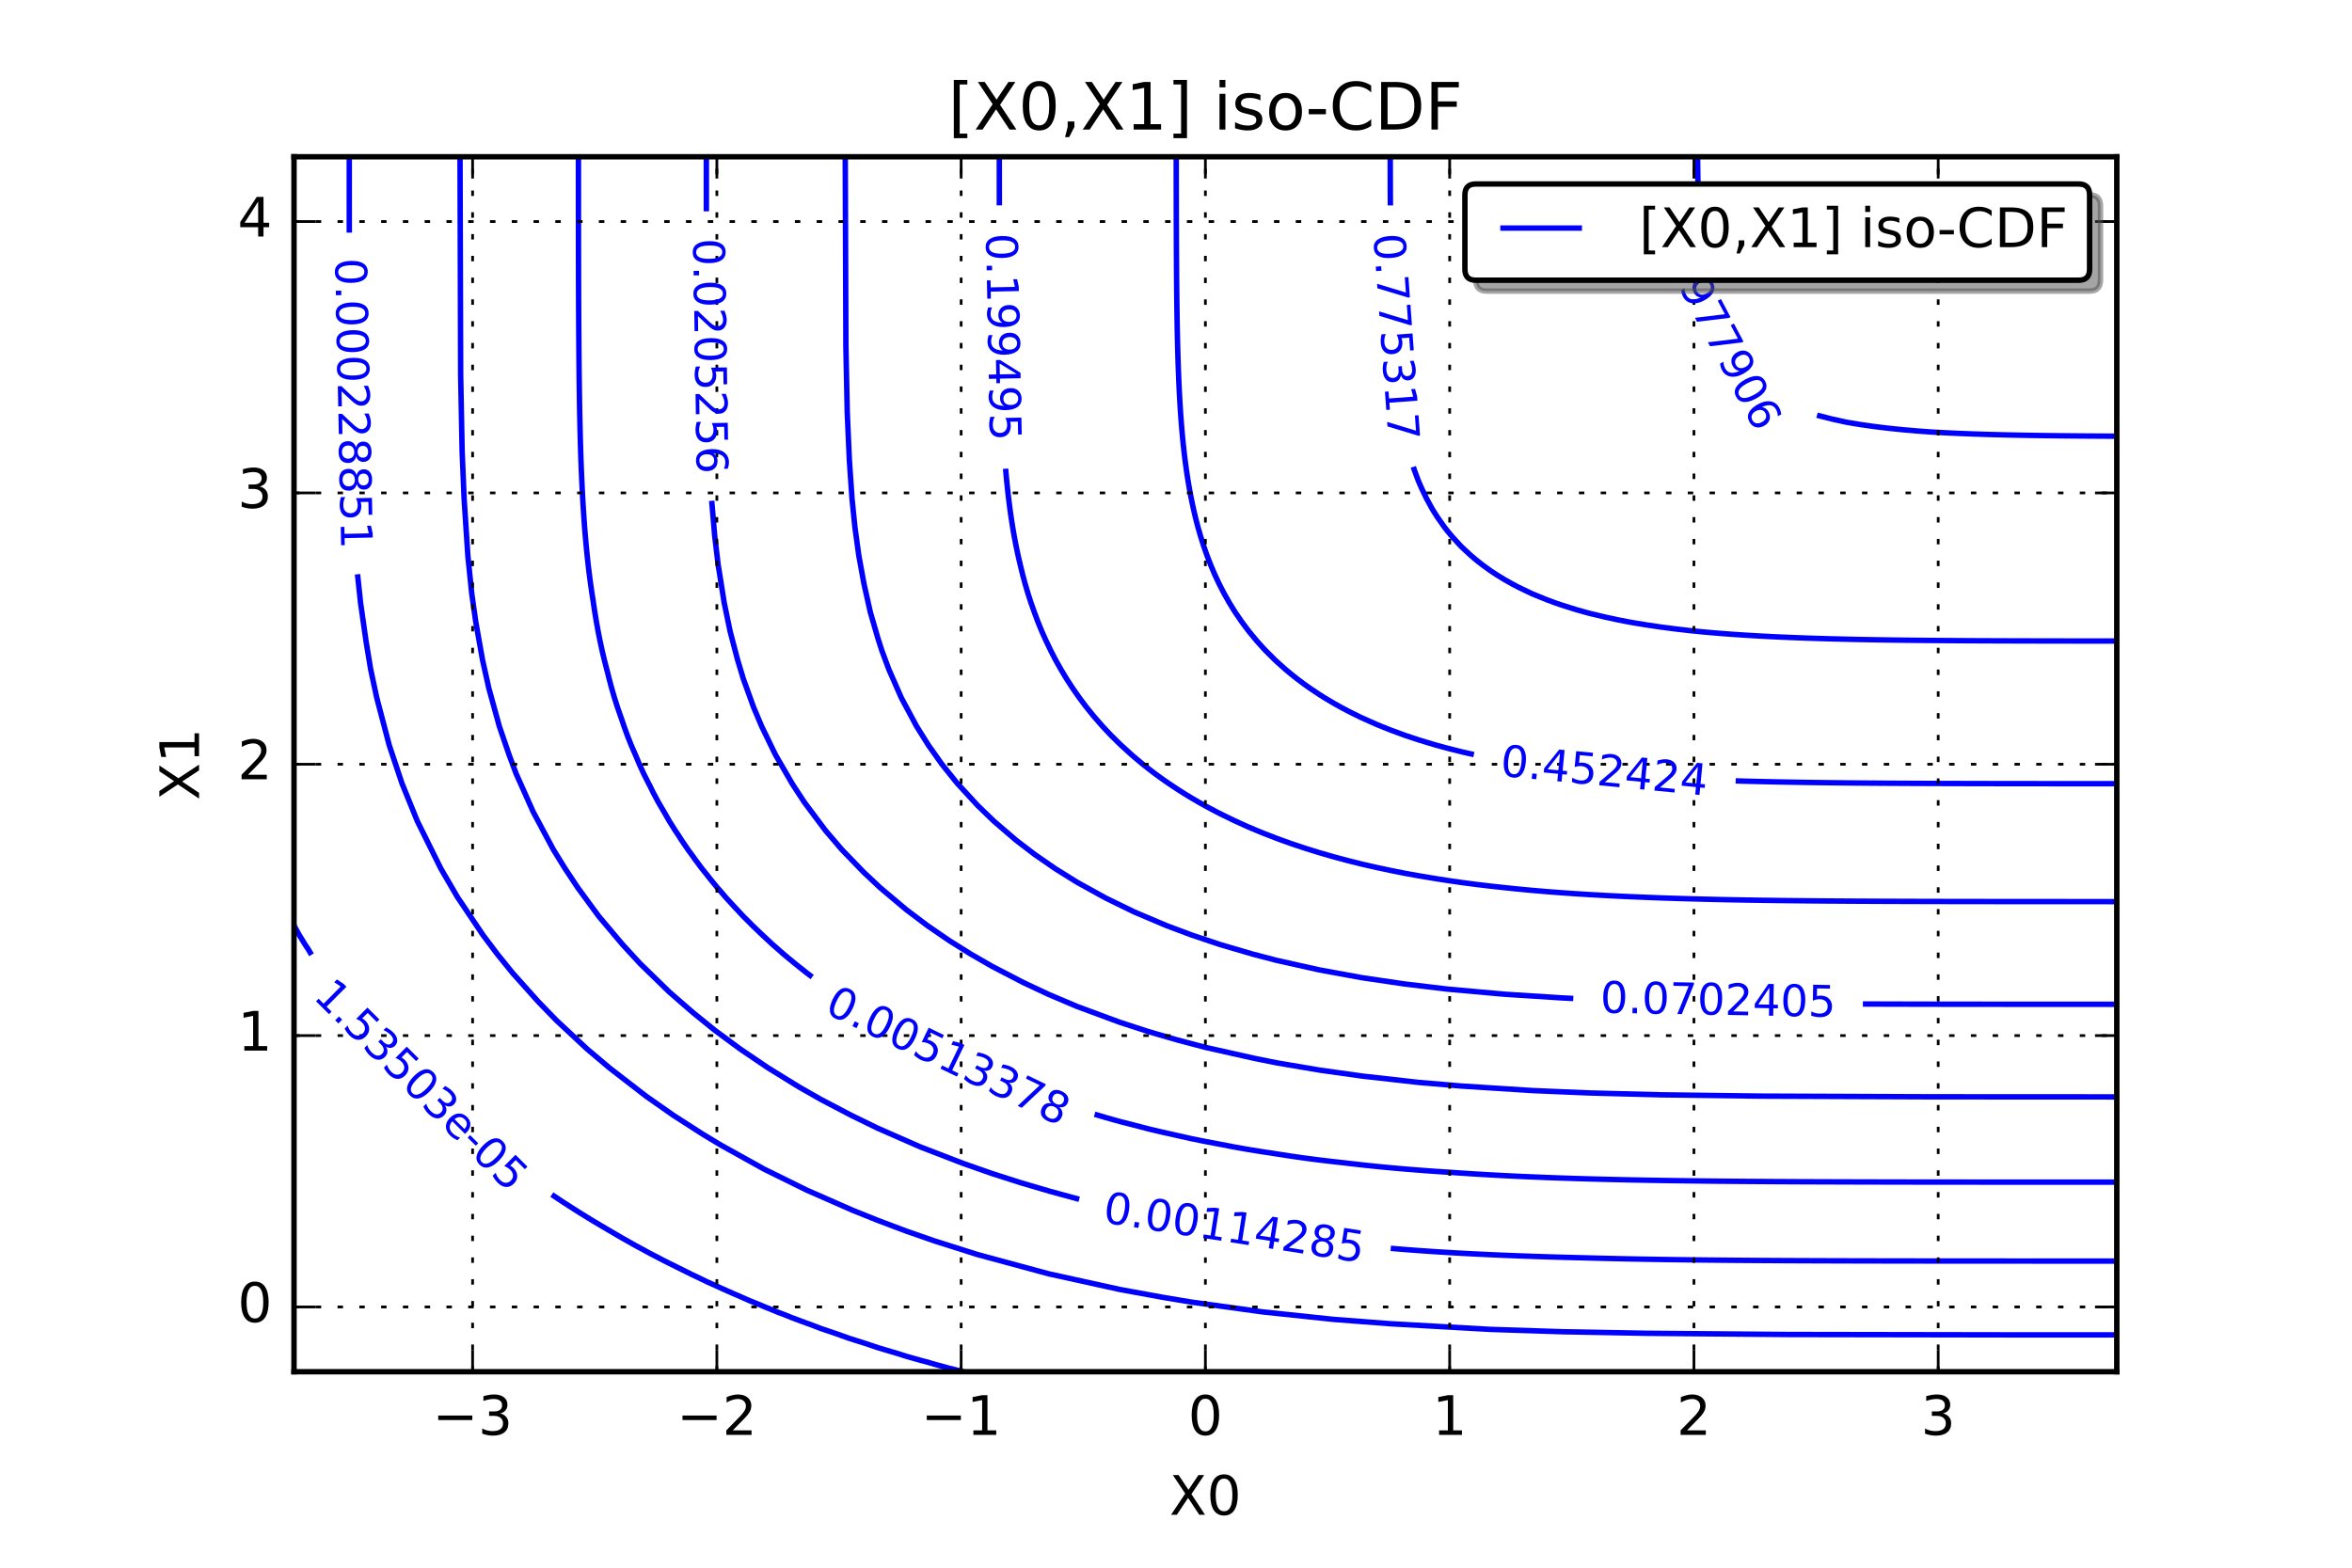 <?xml version="1.0" encoding="utf-8" standalone="no"?>
<!DOCTYPE svg PUBLIC "-//W3C//DTD SVG 1.1//EN"
  "http://www.w3.org/Graphics/SVG/1.1/DTD/svg11.dtd">
<!-- Created with matplotlib (http://matplotlib.org/) -->
<svg height="288pt" version="1.1" viewBox="0 0 432 288" width="432pt" xmlns="http://www.w3.org/2000/svg" xmlns:xlink="http://www.w3.org/1999/xlink">
 <defs>
  <style type="text/css">
*{stroke-linecap:butt;stroke-linejoin:round;stroke-miterlimit:100000;}
  </style>
 </defs>
 <g id="figure_1">
  <g id="patch_1">
   <path d="M 0 288 
L 432 288 
L 432 0 
L 0 0 
z
" style="fill:#ffffff;"/>
  </g>
  <g id="axes_1">
   <g id="patch_2">
    <path d="M 54 252 
L 388.8 252 
L 388.8 28.8 
L 54 28.8 
z
" style="fill:#ffffff;"/>
   </g>
   <g id="LineCollection_1">
    <path clip-path="url(#pb1062c566d)" d="M 54 170.014 
L 54.016 170.044 
L 54.969 171.787 
L 56.045 173.531 
L 56.616 174.39 
L 57.138 175.275 
L 57.22 175.403 
" style="fill:none;stroke:#0000ff;"/>
    <path clip-path="url(#pb1062c566d)" d="M 101.353 219.454 
L 103.091 220.613 
L 103.697 221.01 
L 105.798 222.356 
L 106.312 222.683 
L 108.612 224.1 
L 108.928 224.294 
L 111.544 225.844 
L 114.159 227.371 
L 114.547 227.588 
L 116.775 228.846 
L 117.681 229.331 
L 119.391 230.266 
L 120.962 231.075 
L 122.006 231.627 
L 124.415 232.819 
L 124.622 232.924 
L 127.237 234.221 
L 127.972 234.562 
L 129.853 235.474 
L 131.719 236.306 
L 132.469 236.658 
L 135.084 237.813 
L 135.652 238.05 
L 137.7 238.958 
L 139.783 239.794 
L 140.316 240.022 
L 142.931 241.09 
L 144.124 241.537 
L 145.547 242.112 
L 148.162 243.08 
L 148.736 243.281 
L 150.778 244.059 
L 153.394 244.948 
L 153.63 245.025 
L 156.009 245.878 
L 158.625 246.704 
L 158.836 246.769 
L 161.241 247.578 
L 163.856 248.357 
L 164.405 248.512 
L 166.472 249.165 
L 169.088 249.908 
L 170.416 250.256 
L 171.703 250.636 
L 174.319 251.354 
L 176.934 251.989 
L 176.979 252 
" style="fill:none;stroke:#0000ff;"/>
   </g>
   <g id="LineCollection_2">
    <path clip-path="url(#pb1062c566d)" d="M 64.15 28.8 
L 64.15 30.544 
L 64.15 32.288 
L 64.151 34.031 
L 64.151 35.775 
L 64.152 37.519 
L 64.153 39.263 
L 64.154 41.006 
L 64.156 42.738 
" style="fill:none;stroke:#0000ff;"/>
    <path clip-path="url(#pb1062c566d)" d="M 65.666 105.501 
L 66.226 110.756 
L 67.221 117.731 
L 68.081 122.963 
L 69.202 128.194 
L 71.494 136.912 
L 73.823 143.887 
L 76.658 150.863 
L 80.978 159.581 
L 84.027 164.812 
L 88.719 171.787 
L 91.342 175.275 
L 94.165 178.762 
L 98.845 183.994 
L 102.226 187.481 
L 107.836 192.713 
L 111.962 196.2 
L 118.736 201.431 
L 123.72 204.919 
L 129.146 208.406 
L 132.469 210.402 
L 140.316 214.765 
L 148.162 218.632 
L 156.64 222.356 
L 161.241 224.201 
L 166.472 226.172 
L 171.703 227.992 
L 179.55 230.479 
L 192.628 234.015 
L 205.706 236.894 
L 213.553 238.327 
L 218.784 239.202 
L 231.863 241.005 
L 244.941 242.385 
L 255.403 243.186 
L 273.712 244.221 
L 286.791 244.647 
L 302.484 244.938 
L 328.641 245.161 
L 370.491 245.231 
L 388.8 245.234 
L 388.8 245.234 
" style="fill:none;stroke:#0000ff;"/>
   </g>
   <g id="LineCollection_3">
    <path clip-path="url(#pb1062c566d)" d="M 84.494 28.8 
L 84.611 68.906 
L 84.881 82.856 
L 85.244 91.575 
L 85.929 102.037 
L 86.644 109.013 
L 87.385 114.244 
L 88.625 121.219 
L 89.79 126.45 
L 91.712 133.425 
L 93.501 138.656 
L 94.804 142.144 
L 97.918 149.119 
L 101.646 156.094 
L 103.802 159.581 
L 106.117 163.069 
L 109.952 168.3 
L 114.362 173.531 
L 117.57 177.019 
L 122.942 182.25 
L 127.237 185.986 
L 131.235 189.225 
L 135.952 192.713 
L 141.106 196.2 
L 146.76 199.688 
L 150.778 201.978 
L 156.397 204.919 
L 161.241 207.282 
L 169.088 210.72 
L 176.934 213.742 
L 182.166 215.576 
L 187.397 217.255 
L 192.891 218.869 
L 198.222 220.324 
L 198.222 220.324 
" style="fill:none;stroke:#0000ff;"/>
    <path clip-path="url(#pb1062c566d)" d="M 255.44 229.334 
L 258.019 229.547 
L 260.634 229.743 
L 263.25 229.923 
L 265.866 230.087 
L 268.481 230.237 
L 271.097 230.374 
L 273.712 230.498 
L 276.328 230.611 
L 278.944 230.714 
L 281.559 230.807 
L 284.175 230.892 
L 286.791 230.968 
L 289.406 231.037 
L 290.998 231.075 
L 292.022 231.104 
L 294.637 231.171 
L 297.253 231.23 
L 299.869 231.284 
L 302.484 231.332 
L 305.1 231.375 
L 307.716 231.412 
L 310.331 231.446 
L 312.947 231.476 
L 315.562 231.502 
L 318.178 231.525 
L 320.794 231.546 
L 323.409 231.564 
L 326.025 231.579 
L 328.641 231.593 
L 331.256 231.604 
L 333.872 231.615 
L 336.488 231.623 
L 339.103 231.631 
L 341.719 231.637 
L 344.334 231.643 
L 346.95 231.647 
L 349.566 231.651 
L 352.181 231.655 
L 354.797 231.658 
L 357.413 231.66 
L 360.028 231.662 
L 362.644 231.664 
L 365.259 231.665 
L 367.875 231.666 
L 370.491 231.667 
L 373.106 231.668 
L 375.722 231.669 
L 378.337 231.669 
L 380.953 231.67 
L 383.569 231.67 
L 386.184 231.67 
L 388.8 231.67 
" style="fill:none;stroke:#0000ff;"/>
   </g>
   <g id="LineCollection_4">
    <path clip-path="url(#pb1062c566d)" d="M 106.241 28.8 
L 106.242 30.544 
L 106.242 32.288 
L 106.243 34.031 
L 106.243 35.775 
L 106.244 37.519 
L 106.246 39.263 
L 106.247 41.006 
L 106.249 42.75 
L 106.251 44.494 
L 106.253 46.237 
L 106.256 47.981 
L 106.26 49.725 
L 106.264 51.469 
L 106.269 53.212 
L 106.275 54.956 
L 106.283 56.7 
L 106.291 58.444 
L 106.301 60.188 
L 106.312 61.931 
L 106.324 63.675 
L 106.338 65.419 
L 106.354 67.162 
L 106.372 68.906 
L 106.393 70.65 
L 106.417 72.394 
L 106.444 74.138 
L 106.476 75.881 
L 106.512 77.625 
L 106.553 79.369 
L 106.599 81.112 
L 106.651 82.856 
L 106.71 84.6 
L 106.777 86.344 
L 106.851 88.088 
L 106.934 89.831 
L 107.027 91.575 
L 107.131 93.319 
L 107.246 95.062 
L 107.373 96.806 
L 107.515 98.55 
L 107.671 100.294 
L 107.844 102.037 
L 108.034 103.781 
L 108.244 105.525 
L 108.474 107.269 
L 108.727 109.013 
L 108.928 110.28 
L 108.994 110.756 
L 109.257 112.5 
L 109.545 114.244 
L 109.86 115.987 
L 110.205 117.731 
L 110.582 119.475 
L 110.994 121.219 
L 111.444 122.963 
L 111.544 123.326 
L 111.883 124.706 
L 112.349 126.45 
L 112.858 128.194 
L 113.414 129.938 
L 114.022 131.681 
L 114.159 132.054 
L 114.618 133.425 
L 115.251 135.169 
L 115.944 136.912 
L 116.703 138.656 
L 116.775 138.814 
L 117.439 140.4 
L 118.236 142.144 
L 119.112 143.887 
L 119.391 144.41 
L 119.991 145.631 
L 120.92 147.375 
L 121.945 149.119 
L 122.006 149.219 
L 122.946 150.863 
L 124.044 152.606 
L 124.622 153.463 
L 125.184 154.35 
L 126.372 156.094 
L 127.237 157.264 
L 127.639 157.838 
L 128.938 159.581 
L 129.853 160.715 
L 130.324 161.325 
L 131.757 163.069 
L 132.469 163.877 
L 133.262 164.812 
L 134.86 166.556 
L 135.084 166.791 
L 136.487 168.3 
L 137.7 169.506 
L 138.229 170.044 
L 140.051 171.787 
L 140.316 172.03 
L 141.929 173.531 
L 142.931 174.407 
L 143.917 175.275 
L 145.547 176.63 
L 146.013 177.019 
L 148.162 178.72 
L 148.216 178.762 
L 149.175 179.494 
" style="fill:none;stroke:#0000ff;"/>
    <path clip-path="url(#pb1062c566d)" d="M 201.049 204.706 
L 201.805 204.919 
L 203.091 205.304 
L 205.706 206.036 
L 208.171 206.662 
L 208.322 206.704 
L 210.938 207.387 
L 213.553 208.006 
L 215.385 208.406 
L 216.169 208.592 
L 218.784 209.176 
L 221.4 209.708 
L 223.779 210.15 
L 224.016 210.198 
L 226.631 210.704 
L 229.247 211.166 
L 231.863 211.588 
L 233.92 211.894 
L 234.478 211.986 
L 237.094 212.391 
L 239.709 212.762 
L 242.325 213.101 
L 244.941 213.411 
L 247.011 213.637 
L 247.556 213.704 
L 250.172 214.004 
L 252.787 214.279 
L 255.403 214.53 
L 258.019 214.76 
L 260.634 214.97 
L 263.25 215.162 
L 265.866 215.337 
L 266.58 215.381 
L 268.481 215.515 
L 271.097 215.684 
L 273.712 215.837 
L 276.328 215.977 
L 278.944 216.104 
L 281.559 216.219 
L 284.175 216.323 
L 286.791 216.418 
L 289.406 216.503 
L 292.022 216.58 
L 294.637 216.649 
L 297.253 216.711 
L 299.869 216.766 
L 302.484 216.816 
L 305.1 216.86 
L 307.716 216.899 
L 310.331 216.934 
L 312.947 216.965 
L 315.562 216.992 
L 318.178 217.016 
L 320.794 217.037 
L 323.409 217.055 
L 326.025 217.072 
L 328.641 217.086 
L 331.256 217.098 
L 333.872 217.108 
L 336.488 217.117 
L 339.103 217.125 
L 341.719 217.133 
L 344.334 217.139 
L 346.95 217.145 
L 349.566 217.15 
L 352.181 217.154 
L 354.797 217.157 
L 357.413 217.16 
L 360.028 217.162 
L 362.644 217.164 
L 365.259 217.166 
L 367.875 217.168 
L 370.491 217.169 
L 373.106 217.17 
L 375.722 217.17 
L 378.337 217.171 
L 380.953 217.172 
L 383.569 217.172 
L 386.184 217.172 
L 388.8 217.173 
" style="fill:none;stroke:#0000ff;"/>
   </g>
   <g id="LineCollection_5">
    <path clip-path="url(#pb1062c566d)" d="M 129.735 28.8 
L 129.735 30.544 
L 129.736 32.288 
L 129.736 34.031 
L 129.737 35.775 
L 129.738 37.519 
L 129.739 38.819 
" style="fill:none;stroke:#0000ff;"/>
    <path clip-path="url(#pb1062c566d)" d="M 130.72 92.001 
L 131.281 98.55 
L 131.911 103.781 
L 133.021 110.756 
L 134.104 115.987 
L 135.475 121.219 
L 136.528 124.706 
L 138.419 129.938 
L 139.891 133.425 
L 142.429 138.656 
L 145.547 144.037 
L 147.73 147.375 
L 151.65 152.606 
L 154.635 156.094 
L 158.625 160.227 
L 161.652 163.069 
L 166.472 167.125 
L 170.337 170.044 
L 174.319 172.776 
L 178.307 175.275 
L 182.166 177.498 
L 187.963 180.506 
L 192.628 182.694 
L 197.859 184.91 
L 205.706 187.814 
L 210.938 189.513 
L 216.169 191.034 
L 221.4 192.415 
L 230.518 194.456 
L 234.478 195.252 
L 242.325 196.581 
L 250.172 197.683 
L 260.634 198.86 
L 268.481 199.519 
L 281.559 200.353 
L 292.022 200.79 
L 305.1 201.13 
L 323.409 201.367 
L 354.797 201.492 
L 388.8 201.51 
L 388.8 201.51 
" style="fill:none;stroke:#0000ff;"/>
   </g>
   <g id="LineCollection_6">
    <path clip-path="url(#pb1062c566d)" d="M 155.247 28.8 
L 155.369 63.675 
L 155.621 75.881 
L 156.009 84.6 
L 156.492 91.575 
L 157.019 96.806 
L 157.736 102.037 
L 158.691 107.269 
L 159.864 112.5 
L 161.241 117.231 
L 161.958 119.475 
L 163.253 122.963 
L 165.55 128.194 
L 168.353 133.425 
L 170.534 136.912 
L 173.007 140.4 
L 175.805 143.887 
L 179.55 147.956 
L 182.558 150.863 
L 186.619 154.35 
L 190.012 156.947 
L 193.822 159.581 
L 197.859 162.095 
L 203.091 164.981 
L 208.322 167.531 
L 214.256 170.044 
L 218.905 171.787 
L 224.122 173.531 
L 230.076 175.275 
L 234.478 176.429 
L 242.325 178.179 
L 250.172 179.616 
L 258.019 180.771 
L 265.866 181.709 
L 276.328 182.649 
L 286.791 183.32 
L 288.975 183.429 
L 288.975 183.429 
" style="fill:none;stroke:#0000ff;"/>
    <path clip-path="url(#pb1062c566d)" d="M 342.161 184.446 
L 344.334 184.454 
L 346.95 184.462 
L 349.566 184.469 
L 352.181 184.475 
L 354.797 184.48 
L 357.413 184.484 
L 360.028 184.487 
L 362.644 184.49 
L 365.259 184.493 
L 367.875 184.494 
L 370.491 184.496 
L 373.106 184.497 
L 375.722 184.499 
L 378.337 184.499 
L 380.953 184.5 
L 383.569 184.501 
L 386.184 184.501 
L 388.8 184.502 
" style="fill:none;stroke:#0000ff;"/>
   </g>
   <g id="LineCollection_7">
    <path clip-path="url(#pb1062c566d)" d="M 183.546 28.8 
L 183.547 30.544 
L 183.548 32.288 
L 183.549 34.031 
L 183.551 35.775 
L 183.553 37.519 
L 183.553 37.732 
" style="fill:none;stroke:#0000ff;"/>
    <path clip-path="url(#pb1062c566d)" d="M 184.699 86.104 
L 184.719 86.344 
L 184.781 87.002 
L 184.88 88.088 
L 185.057 89.831 
L 185.254 91.575 
L 185.475 93.319 
L 185.719 95.062 
L 185.991 96.806 
L 186.292 98.55 
L 186.625 100.294 
L 186.992 102.037 
L 187.397 103.781 
L 187.397 103.781 
L 187.823 105.525 
L 188.292 107.269 
L 188.807 109.013 
L 189.372 110.756 
L 189.992 112.5 
L 190.012 112.555 
L 190.643 114.244 
L 191.356 115.987 
L 192.135 117.731 
L 192.628 118.75 
L 192.974 119.475 
L 193.871 121.219 
L 194.851 122.963 
L 195.244 123.613 
L 195.9 124.706 
L 197.031 126.45 
L 197.859 127.632 
L 198.254 128.194 
L 199.564 129.938 
L 200.475 131.062 
L 200.981 131.681 
L 202.505 133.425 
L 203.091 134.053 
L 204.148 135.169 
L 205.706 136.701 
L 205.926 136.912 
L 207.84 138.656 
L 208.322 139.071 
L 209.911 140.4 
L 210.938 141.211 
L 212.159 142.144 
L 213.553 143.155 
L 214.603 143.887 
L 216.169 144.931 
L 217.267 145.631 
L 218.784 146.56 
L 220.184 147.375 
L 221.4 148.059 
L 223.394 149.119 
L 224.016 149.44 
L 226.631 150.716 
L 226.948 150.863 
L 229.247 151.902 
L 230.921 152.606 
L 231.863 152.996 
L 234.478 154.012 
L 235.408 154.35 
L 237.094 154.958 
L 239.709 155.831 
L 240.552 156.094 
L 242.325 156.646 
L 244.941 157.4 
L 246.581 157.838 
L 247.556 158.099 
L 250.172 158.753 
L 252.787 159.351 
L 253.876 159.581 
L 255.403 159.91 
L 258.019 160.429 
L 260.634 160.904 
L 263.168 161.325 
L 263.25 161.339 
L 265.866 161.752 
L 268.481 162.128 
L 271.097 162.472 
L 273.712 162.784 
L 276.328 163.069 
L 278.944 163.339 
L 281.559 163.584 
L 284.175 163.805 
L 286.791 164.006 
L 289.406 164.187 
L 292.022 164.35 
L 294.637 164.497 
L 297.253 164.629 
L 299.869 164.747 
L 301.498 164.812 
L 302.484 164.854 
L 305.1 164.953 
L 307.716 165.04 
L 310.331 165.118 
L 312.947 165.187 
L 315.562 165.248 
L 318.178 165.301 
L 320.794 165.348 
L 323.409 165.389 
L 326.025 165.425 
L 328.641 165.456 
L 331.256 165.483 
L 333.872 165.507 
L 336.488 165.527 
L 339.103 165.544 
L 341.719 165.559 
L 344.334 165.572 
L 346.95 165.583 
L 349.566 165.592 
L 352.181 165.6 
L 354.797 165.606 
L 357.413 165.612 
L 360.028 165.616 
L 362.644 165.62 
L 365.259 165.623 
L 367.875 165.626 
L 370.491 165.628 
L 373.106 165.63 
L 375.722 165.632 
L 378.337 165.633 
L 380.953 165.634 
L 383.569 165.635 
L 386.184 165.635 
L 388.8 165.636 
" style="fill:none;stroke:#0000ff;"/>
   </g>
   <g id="LineCollection_8">
    <path clip-path="url(#pb1062c566d)" d="M 216.041 28.8 
L 216.043 30.544 
L 216.044 32.288 
L 216.046 34.031 
L 216.048 35.775 
L 216.051 37.519 
L 216.055 39.263 
L 216.059 41.006 
L 216.065 42.75 
L 216.071 44.494 
L 216.079 46.237 
L 216.088 47.981 
L 216.099 49.725 
L 216.112 51.469 
L 216.128 53.212 
L 216.147 54.956 
L 216.169 56.7 
L 216.169 56.7 
L 216.195 58.444 
L 216.225 60.188 
L 216.261 61.931 
L 216.302 63.675 
L 216.35 65.419 
L 216.406 67.162 
L 216.471 68.906 
L 216.545 70.65 
L 216.631 72.394 
L 216.729 74.138 
L 216.841 75.881 
L 216.969 77.625 
L 217.114 79.369 
L 217.279 81.112 
L 217.465 82.856 
L 217.674 84.6 
L 217.91 86.344 
L 218.174 88.088 
L 218.469 89.831 
L 218.784 91.496 
L 218.799 91.575 
L 219.166 93.319 
L 219.573 95.062 
L 220.025 96.806 
L 220.526 98.55 
L 221.08 100.294 
L 221.4 101.21 
L 221.692 102.037 
L 222.366 103.781 
L 223.108 105.525 
L 223.924 107.269 
L 224.016 107.45 
L 224.823 109.013 
L 225.809 110.756 
L 226.631 112.088 
L 226.892 112.5 
L 228.084 114.244 
L 229.247 115.802 
L 229.39 115.987 
L 230.831 117.731 
L 231.863 118.882 
L 232.414 119.475 
L 234.16 121.219 
L 234.478 121.516 
L 236.095 122.963 
L 237.094 123.796 
L 238.238 124.706 
L 239.709 125.804 
L 240.624 126.45 
L 242.325 127.584 
L 243.295 128.194 
L 244.941 129.174 
L 246.306 129.938 
L 247.556 130.603 
L 249.727 131.681 
L 250.172 131.893 
L 252.787 133.057 
L 253.678 133.425 
L 255.403 134.113 
L 258.019 135.074 
L 258.297 135.169 
L 260.634 135.944 
L 263.25 136.739 
L 263.867 136.912 
L 265.866 137.461 
L 268.481 138.118 
L 270.709 138.63 
" style="fill:none;stroke:#0000ff;"/>
    <path clip-path="url(#pb1062c566d)" d="M 318.798 143.457 
L 320.794 143.514 
L 323.409 143.579 
L 326.025 143.636 
L 328.641 143.686 
L 331.256 143.729 
L 333.872 143.767 
L 336.488 143.799 
L 339.103 143.826 
L 341.719 143.85 
L 344.334 143.87 
L 346.95 143.887 
L 349.566 143.902 
L 352.181 143.915 
L 354.797 143.925 
L 357.413 143.934 
L 360.028 143.941 
L 362.644 143.948 
L 365.259 143.953 
L 367.875 143.957 
L 370.491 143.961 
L 373.106 143.963 
L 375.722 143.966 
L 378.337 143.968 
L 380.953 143.969 
L 383.569 143.971 
L 386.184 143.972 
L 388.8 143.973 
" style="fill:none;stroke:#0000ff;"/>
   </g>
   <g id="LineCollection_9">
    <path clip-path="url(#pb1062c566d)" d="M 255.352 28.8 
L 255.354 30.544 
L 255.358 32.288 
L 255.362 34.031 
L 255.367 35.775 
L 255.374 37.519 
L 255.375 37.738 
" style="fill:none;stroke:#0000ff;"/>
    <path clip-path="url(#pb1062c566d)" d="M 259.586 85.765 
L 259.776 86.344 
L 260.421 88.088 
L 260.634 88.606 
L 261.169 89.831 
L 262.016 91.575 
L 262.96 93.319 
L 263.25 93.803 
L 264.052 95.062 
L 265.282 96.806 
L 265.866 97.557 
L 266.691 98.55 
L 268.288 100.294 
L 268.481 100.487 
L 270.149 102.037 
L 271.097 102.843 
L 272.289 103.781 
L 273.712 104.81 
L 274.785 105.525 
L 276.328 106.474 
L 277.736 107.269 
L 278.944 107.901 
L 281.269 109.013 
L 281.559 109.142 
L 284.175 110.206 
L 285.665 110.756 
L 286.791 111.145 
L 289.406 111.965 
L 291.296 112.5 
L 292.022 112.693 
L 294.637 113.323 
L 297.253 113.888 
L 299.091 114.244 
L 299.869 114.386 
L 302.484 114.816 
L 305.1 115.199 
L 307.716 115.54 
L 310.331 115.842 
L 311.752 115.987 
L 312.947 116.104 
L 315.562 116.329 
L 318.178 116.527 
L 320.794 116.701 
L 323.409 116.853 
L 326.025 116.986 
L 328.641 117.102 
L 331.256 117.202 
L 333.872 117.289 
L 336.488 117.364 
L 339.103 117.428 
L 341.719 117.483 
L 344.334 117.531 
L 346.95 117.571 
L 349.566 117.605 
L 352.181 117.633 
L 354.797 117.658 
L 357.413 117.678 
L 360.028 117.695 
L 362.644 117.71 
L 365.259 117.721 
L 367.875 117.731 
L 367.875 117.731 
L 370.491 117.739 
L 373.106 117.745 
L 375.722 117.751 
L 378.337 117.755 
L 380.953 117.759 
L 383.569 117.761 
L 386.184 117.764 
L 388.8 117.766 
" style="fill:none;stroke:#0000ff;"/>
   </g>
   <g id="LineCollection_10">
    <path clip-path="url(#pb1062c566d)" d="M 311.8 28.8 
L 311.821 30.544 
L 311.846 32.288 
L 311.877 34.031 
L 311.916 35.775 
L 311.963 37.519 
L 311.975 37.872 
" style="fill:none;stroke:#0000ff;"/>
    <path clip-path="url(#pb1062c566d)" d="M 333.739 76.276 
L 333.872 76.315 
L 336.488 76.981 
L 339.103 77.554 
L 339.481 77.625 
L 341.719 77.996 
L 344.334 78.367 
L 346.95 78.683 
L 349.566 78.951 
L 352.181 79.178 
L 354.797 79.369 
L 357.413 79.511 
L 360.028 79.631 
L 362.644 79.731 
L 365.259 79.814 
L 367.875 79.882 
L 370.491 79.939 
L 373.106 79.986 
L 375.722 80.025 
L 378.337 80.056 
L 380.953 80.082 
L 383.569 80.103 
L 386.184 80.12 
L 388.8 80.133 
" style="fill:none;stroke:#0000ff;"/>
   </g>
   <g id="patch_3">
    <path d="M 54 252 
L 388.8 252 
" style="fill:none;stroke:#000000;stroke-linecap:square;stroke-linejoin:miter;"/>
   </g>
   <g id="patch_4">
    <path d="M 54 28.8 
L 388.8 28.8 
" style="fill:none;stroke:#000000;stroke-linecap:square;stroke-linejoin:miter;"/>
   </g>
   <g id="patch_5">
    <path d="M 54 252 
L 54 28.8 
" style="fill:none;stroke:#000000;stroke-linecap:square;stroke-linejoin:miter;"/>
   </g>
   <g id="patch_6">
    <path d="M 388.8 252 
L 388.8 28.8 
" style="fill:none;stroke:#000000;stroke-linecap:square;stroke-linejoin:miter;"/>
   </g>
   <g id="matplotlib.axis_1">
    <g id="xtick_1">
     <g id="line2d_1">
      <path clip-path="url(#pb1062c566d)" d="M 86.804 252 
L 86.804 28.8 
" style="fill:none;stroke:#000000;stroke-dasharray:1,3;stroke-dashoffset:0.0;stroke-width:0.5;"/>
     </g>
     <g id="line2d_2">
      <defs>
       <path d="M 0 0 
L 0 -4 
" id="m7561687e3f" style="stroke:#000000;stroke-width:0.5;"/>
      </defs>
      <g>
       <use style="stroke:#000000;stroke-width:0.5;" x="86.804" xlink:href="#m7561687e3f" y="252.0"/>
      </g>
     </g>
     <g id="line2d_3">
      <defs>
       <path d="M 0 0 
L 0 4 
" id="m6fa020f5eb" style="stroke:#000000;stroke-width:0.5;"/>
      </defs>
      <g>
       <use style="stroke:#000000;stroke-width:0.5;" x="86.804" xlink:href="#m6fa020f5eb" y="28.8"/>
      </g>
     </g>
     <g id="text_1">
      <!-- −3 -->
      <defs>
       <path d="M 10.594 35.5 
L 73.188 35.5 
L 73.188 27.203 
L 10.594 27.203 
z
" id="BitstreamVeraSans-Roman-2212"/>
       <path d="M 40.578 39.312 
Q 47.656 37.797 51.625 33 
Q 55.609 28.219 55.609 21.188 
Q 55.609 10.406 48.188 4.484 
Q 40.766 -1.422 27.094 -1.422 
Q 22.516 -1.422 17.656 -0.516 
Q 12.797 0.391 7.625 2.203 
L 7.625 11.719 
Q 11.719 9.328 16.594 8.109 
Q 21.484 6.891 26.812 6.891 
Q 36.078 6.891 40.938 10.547 
Q 45.797 14.203 45.797 21.188 
Q 45.797 27.641 41.281 31.266 
Q 36.766 34.906 28.719 34.906 
L 20.219 34.906 
L 20.219 43.016 
L 29.109 43.016 
Q 36.375 43.016 40.234 45.922 
Q 44.094 48.828 44.094 54.297 
Q 44.094 59.906 40.109 62.906 
Q 36.141 65.922 28.719 65.922 
Q 24.656 65.922 20.016 65.031 
Q 15.375 64.156 9.812 62.312 
L 9.812 71.094 
Q 15.438 72.656 20.344 73.438 
Q 25.25 74.219 29.594 74.219 
Q 40.828 74.219 47.359 69.109 
Q 53.906 64.016 53.906 55.328 
Q 53.906 49.266 50.438 45.094 
Q 46.969 40.922 40.578 39.312 
" id="BitstreamVeraSans-Roman-33"/>
      </defs>
      <g transform="translate(79.433 263.598)scale(0.1 -0.1)">
       <use xlink:href="#BitstreamVeraSans-Roman-2212"/>
       <use x="83.789" xlink:href="#BitstreamVeraSans-Roman-33"/>
      </g>
     </g>
    </g>
    <g id="xtick_2">
     <g id="line2d_4">
      <path clip-path="url(#pb1062c566d)" d="M 131.669 252 
L 131.669 28.8 
" style="fill:none;stroke:#000000;stroke-dasharray:1,3;stroke-dashoffset:0.0;stroke-width:0.5;"/>
     </g>
     <g id="line2d_5">
      <g>
       <use style="stroke:#000000;stroke-width:0.5;" x="131.669" xlink:href="#m7561687e3f" y="252.0"/>
      </g>
     </g>
     <g id="line2d_6">
      <g>
       <use style="stroke:#000000;stroke-width:0.5;" x="131.669" xlink:href="#m6fa020f5eb" y="28.8"/>
      </g>
     </g>
     <g id="text_2">
      <!-- −2 -->
      <defs>
       <path d="M 19.188 8.297 
L 53.609 8.297 
L 53.609 0 
L 7.328 0 
L 7.328 8.297 
Q 12.938 14.109 22.625 23.891 
Q 32.328 33.688 34.812 36.531 
Q 39.547 41.844 41.422 45.531 
Q 43.312 49.219 43.312 52.781 
Q 43.312 58.594 39.234 62.25 
Q 35.156 65.922 28.609 65.922 
Q 23.969 65.922 18.812 64.312 
Q 13.672 62.703 7.812 59.422 
L 7.812 69.391 
Q 13.766 71.781 18.938 73 
Q 24.125 74.219 28.422 74.219 
Q 39.75 74.219 46.484 68.547 
Q 53.219 62.891 53.219 53.422 
Q 53.219 48.922 51.531 44.891 
Q 49.859 40.875 45.406 35.406 
Q 44.188 33.984 37.641 27.219 
Q 31.109 20.453 19.188 8.297 
" id="BitstreamVeraSans-Roman-32"/>
      </defs>
      <g transform="translate(124.298 263.598)scale(0.1 -0.1)">
       <use xlink:href="#BitstreamVeraSans-Roman-2212"/>
       <use x="83.789" xlink:href="#BitstreamVeraSans-Roman-32"/>
      </g>
     </g>
    </g>
    <g id="xtick_3">
     <g id="line2d_7">
      <path clip-path="url(#pb1062c566d)" d="M 176.535 252 
L 176.535 28.8 
" style="fill:none;stroke:#000000;stroke-dasharray:1,3;stroke-dashoffset:0.0;stroke-width:0.5;"/>
     </g>
     <g id="line2d_8">
      <g>
       <use style="stroke:#000000;stroke-width:0.5;" x="176.535" xlink:href="#m7561687e3f" y="252.0"/>
      </g>
     </g>
     <g id="line2d_9">
      <g>
       <use style="stroke:#000000;stroke-width:0.5;" x="176.535" xlink:href="#m6fa020f5eb" y="28.8"/>
      </g>
     </g>
     <g id="text_3">
      <!-- −1 -->
      <defs>
       <path d="M 12.406 8.297 
L 28.516 8.297 
L 28.516 63.922 
L 10.984 60.406 
L 10.984 69.391 
L 28.422 72.906 
L 38.281 72.906 
L 38.281 8.297 
L 54.391 8.297 
L 54.391 0 
L 12.406 0 
z
" id="BitstreamVeraSans-Roman-31"/>
      </defs>
      <g transform="translate(169.164 263.598)scale(0.1 -0.1)">
       <use xlink:href="#BitstreamVeraSans-Roman-2212"/>
       <use x="83.789" xlink:href="#BitstreamVeraSans-Roman-31"/>
      </g>
     </g>
    </g>
    <g id="xtick_4">
     <g id="line2d_10">
      <path clip-path="url(#pb1062c566d)" d="M 221.4 252 
L 221.4 28.8 
" style="fill:none;stroke:#000000;stroke-dasharray:1,3;stroke-dashoffset:0.0;stroke-width:0.5;"/>
     </g>
     <g id="line2d_11">
      <g>
       <use style="stroke:#000000;stroke-width:0.5;" x="221.4" xlink:href="#m7561687e3f" y="252.0"/>
      </g>
     </g>
     <g id="line2d_12">
      <g>
       <use style="stroke:#000000;stroke-width:0.5;" x="221.4" xlink:href="#m6fa020f5eb" y="28.8"/>
      </g>
     </g>
     <g id="text_4">
      <!-- 0 -->
      <defs>
       <path d="M 31.781 66.406 
Q 24.172 66.406 20.328 58.906 
Q 16.5 51.422 16.5 36.375 
Q 16.5 21.391 20.328 13.891 
Q 24.172 6.391 31.781 6.391 
Q 39.453 6.391 43.281 13.891 
Q 47.125 21.391 47.125 36.375 
Q 47.125 51.422 43.281 58.906 
Q 39.453 66.406 31.781 66.406 
M 31.781 74.219 
Q 44.047 74.219 50.516 64.516 
Q 56.984 54.828 56.984 36.375 
Q 56.984 17.969 50.516 8.266 
Q 44.047 -1.422 31.781 -1.422 
Q 19.531 -1.422 13.062 8.266 
Q 6.594 17.969 6.594 36.375 
Q 6.594 54.828 13.062 64.516 
Q 19.531 74.219 31.781 74.219 
" id="BitstreamVeraSans-Roman-30"/>
      </defs>
      <g transform="translate(218.219 263.598)scale(0.1 -0.1)">
       <use xlink:href="#BitstreamVeraSans-Roman-30"/>
      </g>
     </g>
    </g>
    <g id="xtick_5">
     <g id="line2d_13">
      <path clip-path="url(#pb1062c566d)" d="M 266.265 252 
L 266.265 28.8 
" style="fill:none;stroke:#000000;stroke-dasharray:1,3;stroke-dashoffset:0.0;stroke-width:0.5;"/>
     </g>
     <g id="line2d_14">
      <g>
       <use style="stroke:#000000;stroke-width:0.5;" x="266.265" xlink:href="#m7561687e3f" y="252.0"/>
      </g>
     </g>
     <g id="line2d_15">
      <g>
       <use style="stroke:#000000;stroke-width:0.5;" x="266.265" xlink:href="#m6fa020f5eb" y="28.8"/>
      </g>
     </g>
     <g id="text_5">
      <!-- 1 -->
      <g transform="translate(263.084 263.598)scale(0.1 -0.1)">
       <use xlink:href="#BitstreamVeraSans-Roman-31"/>
      </g>
     </g>
    </g>
    <g id="xtick_6">
     <g id="line2d_16">
      <path clip-path="url(#pb1062c566d)" d="M 311.131 252 
L 311.131 28.8 
" style="fill:none;stroke:#000000;stroke-dasharray:1,3;stroke-dashoffset:0.0;stroke-width:0.5;"/>
     </g>
     <g id="line2d_17">
      <g>
       <use style="stroke:#000000;stroke-width:0.5;" x="311.131" xlink:href="#m7561687e3f" y="252.0"/>
      </g>
     </g>
     <g id="line2d_18">
      <g>
       <use style="stroke:#000000;stroke-width:0.5;" x="311.131" xlink:href="#m6fa020f5eb" y="28.8"/>
      </g>
     </g>
     <g id="text_6">
      <!-- 2 -->
      <g transform="translate(307.95 263.598)scale(0.1 -0.1)">
       <use xlink:href="#BitstreamVeraSans-Roman-32"/>
      </g>
     </g>
    </g>
    <g id="xtick_7">
     <g id="line2d_19">
      <path clip-path="url(#pb1062c566d)" d="M 355.996 252 
L 355.996 28.8 
" style="fill:none;stroke:#000000;stroke-dasharray:1,3;stroke-dashoffset:0.0;stroke-width:0.5;"/>
     </g>
     <g id="line2d_20">
      <g>
       <use style="stroke:#000000;stroke-width:0.5;" x="355.996" xlink:href="#m7561687e3f" y="252.0"/>
      </g>
     </g>
     <g id="line2d_21">
      <g>
       <use style="stroke:#000000;stroke-width:0.5;" x="355.996" xlink:href="#m6fa020f5eb" y="28.8"/>
      </g>
     </g>
     <g id="text_7">
      <!-- 3 -->
      <g transform="translate(352.815 263.598)scale(0.1 -0.1)">
       <use xlink:href="#BitstreamVeraSans-Roman-33"/>
      </g>
     </g>
    </g>
    <g id="text_8">
     <!-- X0 -->
     <defs>
      <path d="M 6.297 72.906 
L 16.891 72.906 
L 35.016 45.797 
L 53.219 72.906 
L 63.812 72.906 
L 40.375 37.891 
L 65.375 0 
L 54.781 0 
L 34.281 31 
L 13.625 0 
L 2.984 0 
L 29 38.922 
z
" id="BitstreamVeraSans-Roman-58"/>
     </defs>
     <g transform="translate(214.794 278.277)scale(0.1 -0.1)">
      <use xlink:href="#BitstreamVeraSans-Roman-58"/>
      <use x="68.506" xlink:href="#BitstreamVeraSans-Roman-30"/>
     </g>
    </g>
   </g>
   <g id="matplotlib.axis_2">
    <g id="ytick_1">
     <g id="line2d_22">
      <path clip-path="url(#pb1062c566d)" d="M 54 240.101 
L 388.8 240.101 
" style="fill:none;stroke:#000000;stroke-dasharray:1,3;stroke-dashoffset:0.0;stroke-width:0.5;"/>
     </g>
     <g id="line2d_23">
      <defs>
       <path d="M 0 0 
L 4 0 
" id="m49cf0b0314" style="stroke:#000000;stroke-width:0.5;"/>
      </defs>
      <g>
       <use style="stroke:#000000;stroke-width:0.5;" x="54.0" xlink:href="#m49cf0b0314" y="240.101"/>
      </g>
     </g>
     <g id="line2d_24">
      <defs>
       <path d="M 0 0 
L -4 0 
" id="meabe7ed5d2" style="stroke:#000000;stroke-width:0.5;"/>
      </defs>
      <g>
       <use style="stroke:#000000;stroke-width:0.5;" x="388.8" xlink:href="#meabe7ed5d2" y="240.101"/>
      </g>
     </g>
     <g id="text_9">
      <!-- 0 -->
      <g transform="translate(43.638 242.86)scale(0.1 -0.1)">
       <use xlink:href="#BitstreamVeraSans-Roman-30"/>
      </g>
     </g>
    </g>
    <g id="ytick_2">
     <g id="line2d_25">
      <path clip-path="url(#pb1062c566d)" d="M 54 190.25 
L 388.8 190.25 
" style="fill:none;stroke:#000000;stroke-dasharray:1,3;stroke-dashoffset:0.0;stroke-width:0.5;"/>
     </g>
     <g id="line2d_26">
      <g>
       <use style="stroke:#000000;stroke-width:0.5;" x="54.0" xlink:href="#m49cf0b0314" y="190.25"/>
      </g>
     </g>
     <g id="line2d_27">
      <g>
       <use style="stroke:#000000;stroke-width:0.5;" x="388.8" xlink:href="#meabe7ed5d2" y="190.25"/>
      </g>
     </g>
     <g id="text_10">
      <!-- 1 -->
      <g transform="translate(43.638 193.01)scale(0.1 -0.1)">
       <use xlink:href="#BitstreamVeraSans-Roman-31"/>
      </g>
     </g>
    </g>
    <g id="ytick_3">
     <g id="line2d_28">
      <path clip-path="url(#pb1062c566d)" d="M 54 140.4 
L 388.8 140.4 
" style="fill:none;stroke:#000000;stroke-dasharray:1,3;stroke-dashoffset:0.0;stroke-width:0.5;"/>
     </g>
     <g id="line2d_29">
      <g>
       <use style="stroke:#000000;stroke-width:0.5;" x="54.0" xlink:href="#m49cf0b0314" y="140.4"/>
      </g>
     </g>
     <g id="line2d_30">
      <g>
       <use style="stroke:#000000;stroke-width:0.5;" x="388.8" xlink:href="#meabe7ed5d2" y="140.4"/>
      </g>
     </g>
     <g id="text_11">
      <!-- 2 -->
      <g transform="translate(43.638 143.159)scale(0.1 -0.1)">
       <use xlink:href="#BitstreamVeraSans-Roman-32"/>
      </g>
     </g>
    </g>
    <g id="ytick_4">
     <g id="line2d_31">
      <path clip-path="url(#pb1062c566d)" d="M 54 90.55 
L 388.8 90.55 
" style="fill:none;stroke:#000000;stroke-dasharray:1,3;stroke-dashoffset:0.0;stroke-width:0.5;"/>
     </g>
     <g id="line2d_32">
      <g>
       <use style="stroke:#000000;stroke-width:0.5;" x="54.0" xlink:href="#m49cf0b0314" y="90.55"/>
      </g>
     </g>
     <g id="line2d_33">
      <g>
       <use style="stroke:#000000;stroke-width:0.5;" x="388.8" xlink:href="#meabe7ed5d2" y="90.55"/>
      </g>
     </g>
     <g id="text_12">
      <!-- 3 -->
      <g transform="translate(43.638 93.309)scale(0.1 -0.1)">
       <use xlink:href="#BitstreamVeraSans-Roman-33"/>
      </g>
     </g>
    </g>
    <g id="ytick_5">
     <g id="line2d_34">
      <path clip-path="url(#pb1062c566d)" d="M 54 40.699 
L 388.8 40.699 
" style="fill:none;stroke:#000000;stroke-dasharray:1,3;stroke-dashoffset:0.0;stroke-width:0.5;"/>
     </g>
     <g id="line2d_35">
      <g>
       <use style="stroke:#000000;stroke-width:0.5;" x="54.0" xlink:href="#m49cf0b0314" y="40.699"/>
      </g>
     </g>
     <g id="line2d_36">
      <g>
       <use style="stroke:#000000;stroke-width:0.5;" x="388.8" xlink:href="#meabe7ed5d2" y="40.699"/>
      </g>
     </g>
     <g id="text_13">
      <!-- 4 -->
      <defs>
       <path d="M 37.797 64.312 
L 12.891 25.391 
L 37.797 25.391 
z
M 35.203 72.906 
L 47.609 72.906 
L 47.609 25.391 
L 58.016 25.391 
L 58.016 17.188 
L 47.609 17.188 
L 47.609 0 
L 37.797 0 
L 37.797 17.188 
L 4.891 17.188 
L 4.891 26.703 
z
" id="BitstreamVeraSans-Roman-34"/>
      </defs>
      <g transform="translate(43.638 43.458)scale(0.1 -0.1)">
       <use xlink:href="#BitstreamVeraSans-Roman-34"/>
      </g>
     </g>
    </g>
    <g id="text_14">
     <!-- X1 -->
     <g transform="translate(36.558 147.006)rotate(-90.0)scale(0.1 -0.1)">
      <use xlink:href="#BitstreamVeraSans-Roman-58"/>
      <use x="68.506" xlink:href="#BitstreamVeraSans-Roman-31"/>
     </g>
    </g>
   </g>
   <g id="text_15">
    <g clip-path="url(#pb1062c566d)">
     <!-- 1.53503e-05 -->
     <defs>
      <path d="M 4.891 31.391 
L 31.203 31.391 
L 31.203 23.391 
L 4.891 23.391 
z
" id="BitstreamVeraSans-Roman-2d"/>
      <path d="M 10.797 72.906 
L 49.516 72.906 
L 49.516 64.594 
L 19.828 64.594 
L 19.828 46.734 
Q 21.969 47.469 24.109 47.828 
Q 26.266 48.188 28.422 48.188 
Q 40.625 48.188 47.75 41.5 
Q 54.891 34.812 54.891 23.391 
Q 54.891 11.625 47.562 5.094 
Q 40.234 -1.422 26.906 -1.422 
Q 22.312 -1.422 17.547 -0.641 
Q 12.797 0.141 7.719 1.703 
L 7.719 11.625 
Q 12.109 9.234 16.797 8.062 
Q 21.484 6.891 26.703 6.891 
Q 35.156 6.891 40.078 11.328 
Q 45.016 15.766 45.016 23.391 
Q 45.016 31 40.078 35.438 
Q 35.156 39.891 26.703 39.891 
Q 22.75 39.891 18.812 39.016 
Q 14.891 38.141 10.797 36.281 
z
" id="BitstreamVeraSans-Roman-35"/>
      <path d="M 10.688 12.406 
L 21 12.406 
L 21 0 
L 10.688 0 
z
" id="BitstreamVeraSans-Roman-2e"/>
      <path d="M 56.203 29.594 
L 56.203 25.203 
L 14.891 25.203 
Q 15.484 15.922 20.484 11.062 
Q 25.484 6.203 34.422 6.203 
Q 39.594 6.203 44.453 7.469 
Q 49.312 8.734 54.109 11.281 
L 54.109 2.781 
Q 49.266 0.734 44.188 -0.344 
Q 39.109 -1.422 33.891 -1.422 
Q 20.797 -1.422 13.156 6.188 
Q 5.516 13.812 5.516 26.812 
Q 5.516 40.234 12.766 48.109 
Q 20.016 56 32.328 56 
Q 43.359 56 49.781 48.891 
Q 56.203 41.797 56.203 29.594 
M 47.219 32.234 
Q 47.125 39.594 43.094 43.984 
Q 39.062 48.391 32.422 48.391 
Q 24.906 48.391 20.391 44.141 
Q 15.875 39.891 15.188 32.172 
z
" id="BitstreamVeraSans-Roman-65"/>
     </defs>
     <g style="fill:#0000ff;" transform="translate(57.35 183.247)rotate(-315.161)scale(0.08 -0.08)">
      <use xlink:href="#BitstreamVeraSans-Roman-31"/>
      <use x="63.623" xlink:href="#BitstreamVeraSans-Roman-2e"/>
      <use x="95.41" xlink:href="#BitstreamVeraSans-Roman-35"/>
      <use x="159.033" xlink:href="#BitstreamVeraSans-Roman-33"/>
      <use x="222.656" xlink:href="#BitstreamVeraSans-Roman-35"/>
      <use x="286.279" xlink:href="#BitstreamVeraSans-Roman-30"/>
      <use x="349.902" xlink:href="#BitstreamVeraSans-Roman-33"/>
      <use x="413.525" xlink:href="#BitstreamVeraSans-Roman-65"/>
      <use x="475.049" xlink:href="#BitstreamVeraSans-Roman-2d"/>
      <use x="511.133" xlink:href="#BitstreamVeraSans-Roman-30"/>
      <use x="574.756" xlink:href="#BitstreamVeraSans-Roman-35"/>
     </g>
    </g>
   </g>
   <g id="text_16">
    <g clip-path="url(#pb1062c566d)">
     <!-- 0.000228851 -->
     <defs>
      <path d="M 31.781 34.625 
Q 24.75 34.625 20.719 30.859 
Q 16.703 27.094 16.703 20.516 
Q 16.703 13.922 20.719 10.156 
Q 24.75 6.391 31.781 6.391 
Q 38.812 6.391 42.859 10.172 
Q 46.922 13.969 46.922 20.516 
Q 46.922 27.094 42.891 30.859 
Q 38.875 34.625 31.781 34.625 
M 21.922 38.812 
Q 15.578 40.375 12.031 44.719 
Q 8.5 49.078 8.5 55.328 
Q 8.5 64.062 14.719 69.141 
Q 20.953 74.219 31.781 74.219 
Q 42.672 74.219 48.875 69.141 
Q 55.078 64.062 55.078 55.328 
Q 55.078 49.078 51.531 44.719 
Q 48 40.375 41.703 38.812 
Q 48.828 37.156 52.797 32.312 
Q 56.781 27.484 56.781 20.516 
Q 56.781 9.906 50.312 4.234 
Q 43.844 -1.422 31.781 -1.422 
Q 19.734 -1.422 13.25 4.234 
Q 6.781 9.906 6.781 20.516 
Q 6.781 27.484 10.781 32.312 
Q 14.797 37.156 21.922 38.812 
M 18.312 54.391 
Q 18.312 48.734 21.844 45.562 
Q 25.391 42.391 31.781 42.391 
Q 38.141 42.391 41.719 45.562 
Q 45.312 48.734 45.312 54.391 
Q 45.312 60.062 41.719 63.234 
Q 38.141 66.406 31.781 66.406 
Q 25.391 66.406 21.844 63.234 
Q 18.312 60.062 18.312 54.391 
" id="BitstreamVeraSans-Roman-38"/>
     </defs>
     <g style="fill:#0000ff;" transform="translate(61.558 47.468)rotate(-271.198)scale(0.08 -0.08)">
      <use xlink:href="#BitstreamVeraSans-Roman-30"/>
      <use x="63.623" xlink:href="#BitstreamVeraSans-Roman-2e"/>
      <use x="95.41" xlink:href="#BitstreamVeraSans-Roman-30"/>
      <use x="159.033" xlink:href="#BitstreamVeraSans-Roman-30"/>
      <use x="222.656" xlink:href="#BitstreamVeraSans-Roman-30"/>
      <use x="286.279" xlink:href="#BitstreamVeraSans-Roman-32"/>
      <use x="349.902" xlink:href="#BitstreamVeraSans-Roman-32"/>
      <use x="413.525" xlink:href="#BitstreamVeraSans-Roman-38"/>
      <use x="477.148" xlink:href="#BitstreamVeraSans-Roman-38"/>
      <use x="540.771" xlink:href="#BitstreamVeraSans-Roman-35"/>
      <use x="604.395" xlink:href="#BitstreamVeraSans-Roman-31"/>
     </g>
    </g>
   </g>
   <g id="text_17">
    <g clip-path="url(#pb1062c566d)">
     <!-- 0.00114285 -->
     <g style="fill:#0000ff;" transform="translate(202.404 224.531)rotate(-351.125)scale(0.08 -0.08)">
      <use xlink:href="#BitstreamVeraSans-Roman-30"/>
      <use x="63.623" xlink:href="#BitstreamVeraSans-Roman-2e"/>
      <use x="95.41" xlink:href="#BitstreamVeraSans-Roman-30"/>
      <use x="159.033" xlink:href="#BitstreamVeraSans-Roman-30"/>
      <use x="222.656" xlink:href="#BitstreamVeraSans-Roman-31"/>
      <use x="286.279" xlink:href="#BitstreamVeraSans-Roman-31"/>
      <use x="349.902" xlink:href="#BitstreamVeraSans-Roman-34"/>
      <use x="413.525" xlink:href="#BitstreamVeraSans-Roman-32"/>
      <use x="477.148" xlink:href="#BitstreamVeraSans-Roman-38"/>
      <use x="540.771" xlink:href="#BitstreamVeraSans-Roman-35"/>
     </g>
    </g>
   </g>
   <g id="text_18">
    <g clip-path="url(#pb1062c566d)">
     <!-- 0.00513378 -->
     <defs>
      <path d="M 8.203 72.906 
L 55.078 72.906 
L 55.078 68.703 
L 28.609 0 
L 18.312 0 
L 43.219 64.594 
L 8.203 64.594 
z
" id="BitstreamVeraSans-Roman-37"/>
     </defs>
     <g style="fill:#0000ff;" transform="translate(151.22 185.942)rotate(-334.251)scale(0.08 -0.08)">
      <use xlink:href="#BitstreamVeraSans-Roman-30"/>
      <use x="63.623" xlink:href="#BitstreamVeraSans-Roman-2e"/>
      <use x="95.41" xlink:href="#BitstreamVeraSans-Roman-30"/>
      <use x="159.033" xlink:href="#BitstreamVeraSans-Roman-30"/>
      <use x="222.656" xlink:href="#BitstreamVeraSans-Roman-35"/>
      <use x="286.279" xlink:href="#BitstreamVeraSans-Roman-31"/>
      <use x="349.902" xlink:href="#BitstreamVeraSans-Roman-33"/>
      <use x="413.525" xlink:href="#BitstreamVeraSans-Roman-33"/>
      <use x="477.148" xlink:href="#BitstreamVeraSans-Roman-37"/>
      <use x="540.771" xlink:href="#BitstreamVeraSans-Roman-38"/>
     </g>
    </g>
   </g>
   <g id="text_19">
    <g clip-path="url(#pb1062c566d)">
     <!-- 0.0205256 -->
     <defs>
      <path d="M 33.016 40.375 
Q 26.375 40.375 22.484 35.828 
Q 18.609 31.297 18.609 23.391 
Q 18.609 15.531 22.484 10.953 
Q 26.375 6.391 33.016 6.391 
Q 39.656 6.391 43.531 10.953 
Q 47.406 15.531 47.406 23.391 
Q 47.406 31.297 43.531 35.828 
Q 39.656 40.375 33.016 40.375 
M 52.594 71.297 
L 52.594 62.312 
Q 48.875 64.062 45.094 64.984 
Q 41.312 65.922 37.594 65.922 
Q 27.828 65.922 22.672 59.328 
Q 17.531 52.734 16.797 39.406 
Q 19.672 43.656 24.016 45.922 
Q 28.375 48.188 33.594 48.188 
Q 44.578 48.188 50.953 41.516 
Q 57.328 34.859 57.328 23.391 
Q 57.328 12.156 50.688 5.359 
Q 44.047 -1.422 33.016 -1.422 
Q 20.359 -1.422 13.672 8.266 
Q 6.984 17.969 6.984 36.375 
Q 6.984 53.656 15.188 63.938 
Q 23.391 74.219 37.203 74.219 
Q 40.922 74.219 44.703 73.484 
Q 48.484 72.75 52.594 71.297 
" id="BitstreamVeraSans-Roman-36"/>
     </defs>
     <g style="fill:#0000ff;" transform="translate(127.308 43.825)rotate(-270.895)scale(0.08 -0.08)">
      <use xlink:href="#BitstreamVeraSans-Roman-30"/>
      <use x="63.623" xlink:href="#BitstreamVeraSans-Roman-2e"/>
      <use x="95.41" xlink:href="#BitstreamVeraSans-Roman-30"/>
      <use x="159.033" xlink:href="#BitstreamVeraSans-Roman-32"/>
      <use x="222.656" xlink:href="#BitstreamVeraSans-Roman-30"/>
      <use x="286.279" xlink:href="#BitstreamVeraSans-Roman-35"/>
      <use x="349.902" xlink:href="#BitstreamVeraSans-Roman-32"/>
      <use x="413.525" xlink:href="#BitstreamVeraSans-Roman-35"/>
      <use x="477.148" xlink:href="#BitstreamVeraSans-Roman-36"/>
     </g>
    </g>
   </g>
   <g id="text_20">
    <g clip-path="url(#pb1062c566d)">
     <!-- 0.0702405 -->
     <g style="fill:#0000ff;" transform="translate(293.895 186.03)rotate(-358.967)scale(0.08 -0.08)">
      <use xlink:href="#BitstreamVeraSans-Roman-30"/>
      <use x="63.623" xlink:href="#BitstreamVeraSans-Roman-2e"/>
      <use x="95.41" xlink:href="#BitstreamVeraSans-Roman-30"/>
      <use x="159.033" xlink:href="#BitstreamVeraSans-Roman-37"/>
      <use x="222.656" xlink:href="#BitstreamVeraSans-Roman-30"/>
      <use x="286.279" xlink:href="#BitstreamVeraSans-Roman-32"/>
      <use x="349.902" xlink:href="#BitstreamVeraSans-Roman-34"/>
      <use x="413.525" xlink:href="#BitstreamVeraSans-Roman-30"/>
      <use x="477.148" xlink:href="#BitstreamVeraSans-Roman-35"/>
     </g>
    </g>
   </g>
   <g id="text_21">
    <g clip-path="url(#pb1062c566d)">
     <!-- 0.199495 -->
     <defs>
      <path d="M 10.984 1.516 
L 10.984 10.5 
Q 14.703 8.734 18.5 7.812 
Q 22.312 6.891 25.984 6.891 
Q 35.75 6.891 40.891 13.453 
Q 46.047 20.016 46.781 33.406 
Q 43.953 29.203 39.594 26.953 
Q 35.25 24.703 29.984 24.703 
Q 19.047 24.703 12.672 31.312 
Q 6.297 37.938 6.297 49.422 
Q 6.297 60.641 12.938 67.422 
Q 19.578 74.219 30.609 74.219 
Q 43.266 74.219 49.922 64.516 
Q 56.594 54.828 56.594 36.375 
Q 56.594 19.141 48.406 8.859 
Q 40.234 -1.422 26.422 -1.422 
Q 22.703 -1.422 18.891 -0.688 
Q 15.094 0.047 10.984 1.516 
M 30.609 32.422 
Q 37.25 32.422 41.125 36.953 
Q 45.016 41.5 45.016 49.422 
Q 45.016 57.281 41.125 61.844 
Q 37.25 66.406 30.609 66.406 
Q 23.969 66.406 20.094 61.844 
Q 16.219 57.281 16.219 49.422 
Q 16.219 41.5 20.094 36.953 
Q 23.969 32.422 30.609 32.422 
" id="BitstreamVeraSans-Roman-39"/>
     </defs>
     <g style="fill:#0000ff;" transform="translate(181.097 42.893)rotate(-271.138)scale(0.08 -0.08)">
      <use xlink:href="#BitstreamVeraSans-Roman-30"/>
      <use x="63.623" xlink:href="#BitstreamVeraSans-Roman-2e"/>
      <use x="95.41" xlink:href="#BitstreamVeraSans-Roman-31"/>
      <use x="159.033" xlink:href="#BitstreamVeraSans-Roman-39"/>
      <use x="222.656" xlink:href="#BitstreamVeraSans-Roman-39"/>
      <use x="286.279" xlink:href="#BitstreamVeraSans-Roman-34"/>
      <use x="349.902" xlink:href="#BitstreamVeraSans-Roman-39"/>
      <use x="413.525" xlink:href="#BitstreamVeraSans-Roman-35"/>
     </g>
    </g>
   </g>
   <g id="text_22">
    <g clip-path="url(#pb1062c566d)">
     <!-- 0.452424 -->
     <g style="fill:#0000ff;" transform="translate(275.428 142.506)rotate(-354.513)scale(0.08 -0.08)">
      <use xlink:href="#BitstreamVeraSans-Roman-30"/>
      <use x="63.623" xlink:href="#BitstreamVeraSans-Roman-2e"/>
      <use x="95.41" xlink:href="#BitstreamVeraSans-Roman-34"/>
      <use x="159.033" xlink:href="#BitstreamVeraSans-Roman-35"/>
      <use x="222.656" xlink:href="#BitstreamVeraSans-Roman-32"/>
      <use x="286.279" xlink:href="#BitstreamVeraSans-Roman-34"/>
      <use x="349.902" xlink:href="#BitstreamVeraSans-Roman-32"/>
      <use x="413.525" xlink:href="#BitstreamVeraSans-Roman-34"/>
     </g>
    </g>
   </g>
   <g id="text_23">
    <g clip-path="url(#pb1062c566d)">
     <!-- 0.775317 -->
     <g style="fill:#0000ff;" transform="translate(252.262 43.057)rotate(-274.189)scale(0.08 -0.08)">
      <use xlink:href="#BitstreamVeraSans-Roman-30"/>
      <use x="63.623" xlink:href="#BitstreamVeraSans-Roman-2e"/>
      <use x="95.41" xlink:href="#BitstreamVeraSans-Roman-37"/>
      <use x="159.033" xlink:href="#BitstreamVeraSans-Roman-37"/>
      <use x="222.656" xlink:href="#BitstreamVeraSans-Roman-35"/>
      <use x="286.279" xlink:href="#BitstreamVeraSans-Roman-33"/>
      <use x="349.902" xlink:href="#BitstreamVeraSans-Roman-31"/>
      <use x="413.525" xlink:href="#BitstreamVeraSans-Roman-37"/>
     </g>
    </g>
   </g>
   <g id="text_24">
    <g clip-path="url(#pb1062c566d)">
     <!-- 0.977906 -->
     <g style="fill:#0000ff;" transform="translate(304.673 45.849)rotate(-297.926)scale(0.08 -0.08)">
      <use xlink:href="#BitstreamVeraSans-Roman-30"/>
      <use x="63.623" xlink:href="#BitstreamVeraSans-Roman-2e"/>
      <use x="95.41" xlink:href="#BitstreamVeraSans-Roman-39"/>
      <use x="159.033" xlink:href="#BitstreamVeraSans-Roman-37"/>
      <use x="222.656" xlink:href="#BitstreamVeraSans-Roman-37"/>
      <use x="286.279" xlink:href="#BitstreamVeraSans-Roman-39"/>
      <use x="349.902" xlink:href="#BitstreamVeraSans-Roman-30"/>
      <use x="413.525" xlink:href="#BitstreamVeraSans-Roman-36"/>
     </g>
    </g>
   </g>
   <g id="text_25">
    <!-- [X0,X1] iso-CDF -->
    <defs>
     <path d="M 30.422 75.984 
L 30.422 -13.188 
L 9.719 -13.188 
L 9.719 -6.203 
L 21.391 -6.203 
L 21.391 69 
L 9.719 69 
L 9.719 75.984 
z
" id="BitstreamVeraSans-Roman-5d"/>
     <path d="M 11.719 12.406 
L 22.016 12.406 
L 22.016 4 
L 14.016 -11.625 
L 7.719 -11.625 
L 11.719 4 
z
" id="BitstreamVeraSans-Roman-2c"/>
     <path d="M 64.406 67.281 
L 64.406 56.891 
Q 59.422 61.531 53.781 63.812 
Q 48.141 66.109 41.797 66.109 
Q 29.297 66.109 22.656 58.469 
Q 16.016 50.828 16.016 36.375 
Q 16.016 21.969 22.656 14.328 
Q 29.297 6.688 41.797 6.688 
Q 48.141 6.688 53.781 8.984 
Q 59.422 11.281 64.406 15.922 
L 64.406 5.609 
Q 59.234 2.094 53.438 0.328 
Q 47.656 -1.422 41.219 -1.422 
Q 24.656 -1.422 15.125 8.703 
Q 5.609 18.844 5.609 36.375 
Q 5.609 53.953 15.125 64.078 
Q 24.656 74.219 41.219 74.219 
Q 47.75 74.219 53.531 72.484 
Q 59.328 70.75 64.406 67.281 
" id="BitstreamVeraSans-Roman-43"/>
     <path id="BitstreamVeraSans-Roman-20"/>
     <path d="M 19.672 64.797 
L 19.672 8.109 
L 31.594 8.109 
Q 46.688 8.109 53.688 14.938 
Q 60.688 21.781 60.688 36.531 
Q 60.688 51.172 53.688 57.984 
Q 46.688 64.797 31.594 64.797 
z
M 9.812 72.906 
L 30.078 72.906 
Q 51.266 72.906 61.172 64.094 
Q 71.094 55.281 71.094 36.531 
Q 71.094 17.672 61.125 8.828 
Q 51.172 0 30.078 0 
L 9.812 0 
z
" id="BitstreamVeraSans-Roman-44"/>
     <path d="M 9.422 54.688 
L 18.406 54.688 
L 18.406 0 
L 9.422 0 
z
M 9.422 75.984 
L 18.406 75.984 
L 18.406 64.594 
L 9.422 64.594 
z
" id="BitstreamVeraSans-Roman-69"/>
     <path d="M 9.812 72.906 
L 51.703 72.906 
L 51.703 64.594 
L 19.672 64.594 
L 19.672 43.109 
L 48.578 43.109 
L 48.578 34.812 
L 19.672 34.812 
L 19.672 0 
L 9.812 0 
z
" id="BitstreamVeraSans-Roman-46"/>
     <path d="M 44.281 53.078 
L 44.281 44.578 
Q 40.484 46.531 36.375 47.5 
Q 32.281 48.484 27.875 48.484 
Q 21.188 48.484 17.844 46.438 
Q 14.5 44.391 14.5 40.281 
Q 14.5 37.156 16.891 35.375 
Q 19.281 33.594 26.516 31.984 
L 29.594 31.297 
Q 39.156 29.25 43.188 25.516 
Q 47.219 21.781 47.219 15.094 
Q 47.219 7.469 41.188 3.016 
Q 35.156 -1.422 24.609 -1.422 
Q 20.219 -1.422 15.453 -0.562 
Q 10.688 0.297 5.422 2 
L 5.422 11.281 
Q 10.406 8.688 15.234 7.391 
Q 20.062 6.109 24.812 6.109 
Q 31.156 6.109 34.562 8.281 
Q 37.984 10.453 37.984 14.406 
Q 37.984 18.062 35.516 20.016 
Q 33.062 21.969 24.703 23.781 
L 21.578 24.516 
Q 13.234 26.266 9.516 29.906 
Q 5.812 33.547 5.812 39.891 
Q 5.812 47.609 11.281 51.797 
Q 16.75 56 26.812 56 
Q 31.781 56 36.172 55.266 
Q 40.578 54.547 44.281 53.078 
" id="BitstreamVeraSans-Roman-73"/>
     <path d="M 8.594 75.984 
L 29.297 75.984 
L 29.297 69 
L 17.578 69 
L 17.578 -6.203 
L 29.297 -6.203 
L 29.297 -13.188 
L 8.594 -13.188 
z
" id="BitstreamVeraSans-Roman-5b"/>
     <path d="M 30.609 48.391 
Q 23.391 48.391 19.188 42.75 
Q 14.984 37.109 14.984 27.297 
Q 14.984 17.484 19.156 11.844 
Q 23.344 6.203 30.609 6.203 
Q 37.797 6.203 41.984 11.859 
Q 46.188 17.531 46.188 27.297 
Q 46.188 37.016 41.984 42.703 
Q 37.797 48.391 30.609 48.391 
M 30.609 56 
Q 42.328 56 49.016 48.375 
Q 55.719 40.766 55.719 27.297 
Q 55.719 13.875 49.016 6.219 
Q 42.328 -1.422 30.609 -1.422 
Q 18.844 -1.422 12.172 6.219 
Q 5.516 13.875 5.516 27.297 
Q 5.516 40.766 12.172 48.375 
Q 18.844 56 30.609 56 
" id="BitstreamVeraSans-Roman-6f"/>
    </defs>
    <g transform="translate(174.159 23.8)scale(0.12 -0.12)">
     <use xlink:href="#BitstreamVeraSans-Roman-5b"/>
     <use x="39.014" xlink:href="#BitstreamVeraSans-Roman-58"/>
     <use x="107.52" xlink:href="#BitstreamVeraSans-Roman-30"/>
     <use x="171.143" xlink:href="#BitstreamVeraSans-Roman-2c"/>
     <use x="202.93" xlink:href="#BitstreamVeraSans-Roman-58"/>
     <use x="271.436" xlink:href="#BitstreamVeraSans-Roman-31"/>
     <use x="335.059" xlink:href="#BitstreamVeraSans-Roman-5d"/>
     <use x="374.072" xlink:href="#BitstreamVeraSans-Roman-20"/>
     <use x="405.859" xlink:href="#BitstreamVeraSans-Roman-69"/>
     <use x="433.643" xlink:href="#BitstreamVeraSans-Roman-73"/>
     <use x="485.742" xlink:href="#BitstreamVeraSans-Roman-6f"/>
     <use x="546.939" xlink:href="#BitstreamVeraSans-Roman-2d"/>
     <use x="583.023" xlink:href="#BitstreamVeraSans-Roman-43"/>
     <use x="652.848" xlink:href="#BitstreamVeraSans-Roman-44"/>
     <use x="729.85" xlink:href="#BitstreamVeraSans-Roman-46"/>
    </g>
   </g>
   <g id="legend_1">
    <g id="patch_7">
     <path d="M 273.066 53.478 
L 383.8 53.478 
Q 385.8 53.478 385.8 51.478 
L 385.8 37.8 
Q 385.8 35.8 383.8 35.8 
L 273.066 35.8 
Q 271.066 35.8 271.066 37.8 
L 271.066 51.478 
Q 271.066 53.478 273.066 53.478 
z
" style="fill:#4c4c4c;opacity:0.5;stroke:#4c4c4c;stroke-linejoin:miter;"/>
    </g>
    <g id="patch_8">
     <path d="M 271.066 51.478 
L 381.8 51.478 
Q 383.8 51.478 383.8 49.478 
L 383.8 35.8 
Q 383.8 33.8 381.8 33.8 
L 271.066 33.8 
Q 269.066 33.8 269.066 35.8 
L 269.066 49.478 
Q 269.066 51.478 271.066 51.478 
z
" style="fill:#ffffff;stroke:#000000;stroke-linejoin:miter;"/>
    </g>
    <g id="line2d_37">
     <path d="M 276.066 41.898 
L 283.066 41.898 
L 290.066 41.898 
" style="fill:none;stroke:#0000ff;stroke-linecap:square;"/>
    </g>
    <g id="text_26">
     <!-- [X0,X1] iso-CDF -->
     <g transform="translate(301.066 45.398)scale(0.1 -0.1)">
      <use xlink:href="#BitstreamVeraSans-Roman-5b"/>
      <use x="39.014" xlink:href="#BitstreamVeraSans-Roman-58"/>
      <use x="107.52" xlink:href="#BitstreamVeraSans-Roman-30"/>
      <use x="171.143" xlink:href="#BitstreamVeraSans-Roman-2c"/>
      <use x="202.93" xlink:href="#BitstreamVeraSans-Roman-58"/>
      <use x="271.436" xlink:href="#BitstreamVeraSans-Roman-31"/>
      <use x="335.059" xlink:href="#BitstreamVeraSans-Roman-5d"/>
      <use x="374.072" xlink:href="#BitstreamVeraSans-Roman-20"/>
      <use x="405.859" xlink:href="#BitstreamVeraSans-Roman-69"/>
      <use x="433.643" xlink:href="#BitstreamVeraSans-Roman-73"/>
      <use x="485.742" xlink:href="#BitstreamVeraSans-Roman-6f"/>
      <use x="546.939" xlink:href="#BitstreamVeraSans-Roman-2d"/>
      <use x="583.023" xlink:href="#BitstreamVeraSans-Roman-43"/>
      <use x="652.848" xlink:href="#BitstreamVeraSans-Roman-44"/>
      <use x="729.85" xlink:href="#BitstreamVeraSans-Roman-46"/>
     </g>
    </g>
   </g>
  </g>
 </g>
 <defs>
  <clipPath id="pb1062c566d">
   <rect height="223.2" width="334.8" x="54.0" y="28.8"/>
  </clipPath>
 </defs>
</svg>

